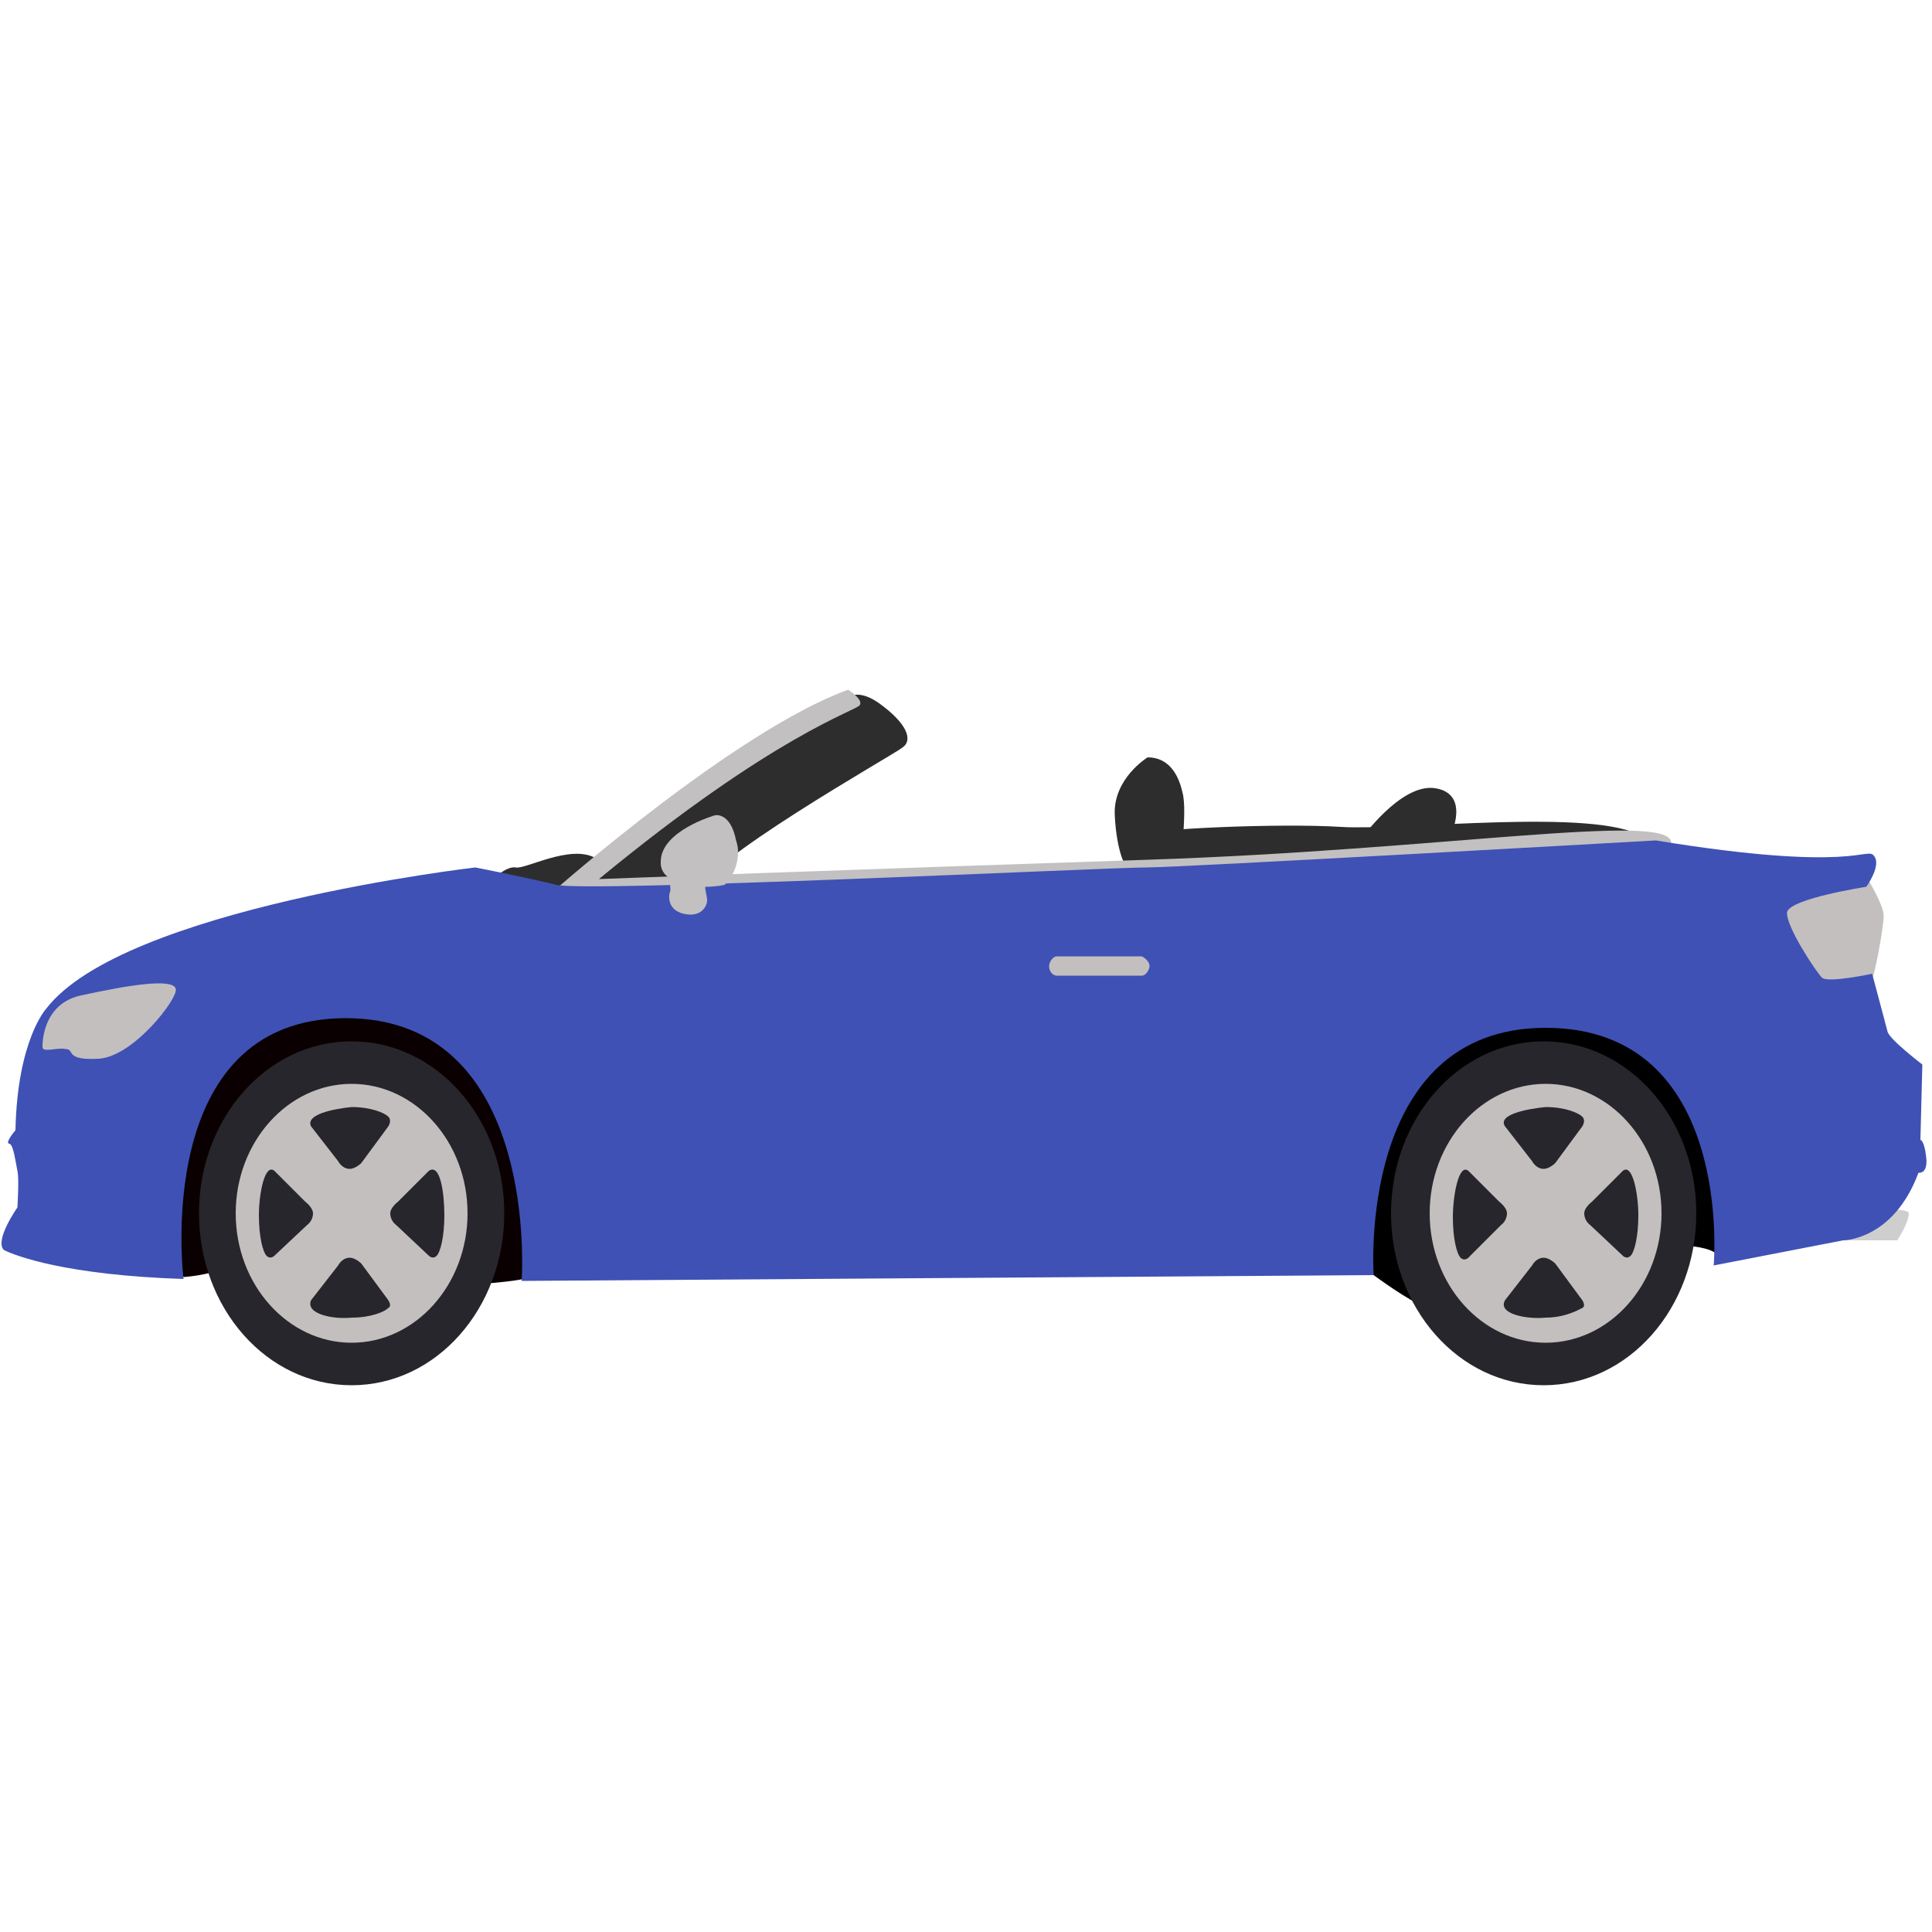 <?xml version="1.0" encoding="utf-8"?>
<!-- Generator: Adobe Illustrator 18.0.0, SVG Export Plug-In . SVG Version: 6.00 Build 0)  -->
<!DOCTYPE svg PUBLIC "-//W3C//DTD SVG 1.1//EN" "http://www.w3.org/Graphics/SVG/1.1/DTD/svg11.dtd">
<svg version="1.1" id="Layer_1" xmlns="http://www.w3.org/2000/svg" xmlns:xlink="http://www.w3.org/1999/xlink" x="0px" y="0px"
	 viewBox="0 0 100 100" enable-background="new 0 0 100 100" xml:space="preserve">
<g display="none">
	<path display="inline" fill="#0B0001" d="M7.7,64.7l1.7,1.7c0,0,1.7,0,2-0.3c0.7-0.3,12,1,12,1s4-0.3,4.3-0.7
		C28,66,26,54.7,26,54.7l-9.7-2.3C16.3,52.3,7.7,56.7,7.7,64.7z"/>
	<path display="inline" d="M69,65l2.3,1.3c0,0,2,1.3,2.7,1.3s13.7-2.7,13.7-2.7s1.7,0,1.7,0.7s2.3-5.3,2.3-5.3l-5.7-6H73.3
		C73.3,54.3,67.7,61.7,69,65z"/>
	<path display="inline" fill="#CECECE" d="M92.7,64.7h5.7c0,0,0.7-0.7,0.7-1.3c0-0.3-6,0-6,0L92.7,64.7z"/>
	<path display="inline" fill="#2D2D2D" d="M43.7,40c0,0,0.7-1,2,0s1.7,1.7,1.3,2c-0.7,0.3-10.3,5.3-10.7,7c-0.3,1.3-7,1.7-7,1.7
		L31,48C30.3,48,41,41,43.7,40z"/>
	<path display="inline" fill="#141414" d="M42.7,48.7c0,0.3,0,0.7,0,0.7l0,0c-0.3,0-0.7,0-0.7,0l-2-3c0-0.3,0-0.7,0-0.7l0,0
		c0.3,0,0.7,0,0.7,0L42.7,48.7z"/>
	<path display="inline" fill="#2D2D2D" d="M59.3,42.7c0,0-1.7,1-1.7,2.7s0.7,2.3,0.7,2.3L61,48c0,0,0.3-3,0.3-4
		C61,43.3,60.7,42.7,59.3,42.7z"/>
	<path display="inline" fill="#2D2D2D" d="M58.7,47.7c0,0,0-1.3,0.7-1.7c0.3-0.3,7-0.7,10.3-0.3C73,45.7,83,45,85.3,46
		C87.7,47.7,59.7,48.3,58.7,47.7z"/>
	<path display="inline" fill="#2D2D2D" d="M25.3,48.3c0,0,0.7-0.7,1.3-0.7c0.7,0,3-1,4-0.3c1.3,0.7-2,2.3-2,2.3L25.3,48.3z"/>
	<path display="inline" fill="#C2C0C1" d="M29,48.7c0,0,9.3-7.3,15-9.3c0,0,0.7,0.3,0.7,0.7c-0.3,0.7-4.3,1.7-13.7,8.3
		c0,0,13.3-0.3,28.3-1c15.3-0.3,27-2.3,27-0.7C86.7,48,29,49.7,29,48.7z"/>
	<path display="inline" fill="#9D5C62" d="M96.7,48c0,0,1,1.3,1,2S97,53,97,53c-1.7,2-5.3-0.7-5.3-0.7C91.7,52,91.7,47.7,96.7,48z"
		/>
	<path display="inline" fill="#3F51B5" d="M9.7,66.7c0,0-1.7-12,8.3-12S27,67,27,67l44.3-0.3c0,0-1-11.3,9-11.3s8.7,11,8.7,11
		l6.7-1.3c0,0,2.7,0,4-3c0,0,0.7,0,0.3-0.7c0-0.7-0.3-0.7-0.3-0.7v-3.3c0,0-1.7-1-1.7-1.7c0-0.3-0.7-2.7-0.7-2.7s-2.3,0.3-2.7,0.3
		c-0.3-0.3-2-2.3-1.7-3c0-0.7,4-1.3,4-1.3s0.7-1,0.3-1.3C97,47.3,96.6,48.3,86,47c0,0-24.7,1.3-26.3,1.3c-1.7,0-29,0.3-30.3,0
		C27.7,48,25,47.7,25,47.7s-18.7,2-22.7,6.7c0,0-1.7,1.3-1.7,5.7c0,0-0.7,0.7-0.3,0.7s0.3,0.7,0.3,1.3c0,0.3,0,1.7,0,1.7
		s-1.3,1.7-0.7,2C0.7,65.3,3.3,66.3,9.7,66.7z"/>
	<path display="inline" fill="#2D2D2D" d="M75.3,46.3c0,0,1-2-0.7-2c-1.7-0.3-4,2.3-4,2.3C70.3,46.3,75.3,46.3,75.3,46.3z"/>
	<path display="inline" fill="#AFB3B6" d="M2,56c0,0,0-2,2-2.3c2.3-0.3,4.7-0.7,4.7-0.3c0,0.3-2.3,3-4,3S3.3,56,3,56S2.3,56.3,2,56z
		"/>
	<path display="inline" fill="#263677" d="M58.7,52.3c0,0.7-0.7,1-1,1h-1.3c-0.7,0-1-0.7-1-1l0,0c0-0.7,0.7-1,1-1h1.3
		C58.3,51,58.7,51.7,58.7,52.3L58.7,52.3z"/>
	<path display="inline" fill="#C2C0C1" d="M59.7,52.3c0,0.3,0,0.3-0.3,0.3H55c-0.3,0-0.3,0-0.3-0.3l0,0c0-0.3,0-0.3,0.3-0.3h4.3
		C59.3,51.7,59.7,52,59.7,52.3L59.7,52.3z"/>
	<path display="inline" fill="#231A1D" d="M34.7,47.7c0,0,0.3,1,0,1c0,0.3,0,0.7,0.7,1c1,0.3,1.3-0.3,1.3-0.7c0-0.3-0.3-0.7,0-0.7
		C36.7,48,34.7,47.7,34.7,47.7z"/>
	<g display="inline">
		<path fill="#263677" d="M38.3,47c0,0,0-0.3,0-0.7c-0.3-1.3-1-1.3-1-1.3s-3,0.7-2.7,2.3C35,47.3,37.3,47.3,38.3,47z"/>
		<path fill="#263677" d="M34.3,47.3L34.3,47.3c0.3,1.7,3.3,1,3.3,1s0.7-0.3,0.7-1.3C37.3,47.3,35,47.3,34.3,47.3z"/>
	</g>
	<g display="inline">
		<g>
			<circle fill="#27262C" cx="18.3" cy="63.7" r="8"/>
			<circle fill="#C3BFBE" cx="18.3" cy="63.7" r="6"/>
			<g>
				<path fill="#27262C" d="M16,59.7l1.3,1.7c0,0,0.3,0.3,0.7,0.3c0.3,0,0.7-0.3,0.7-0.3l1.3-1.7c0,0,0.3-0.3,0-0.3S19,59,18,59
					C17.3,58.7,15.7,59,16,59.7z"/>
				<path fill="#27262C" d="M16,67.7l1.3-1.7c0,0,0.3-0.3,0.7-0.3c0.3,0,0.7,0.3,0.7,0.3l1.3,1.7c0,0,0.3,0.3,0,0.3
					s-0.7,0.3-1.7,0.3S15.7,68,16,67.7z"/>
				<path fill="#27262C" d="M22.3,61.7L20.7,63c0,0-0.3,0.3-0.3,0.7c0,0.3,0.3,0.7,0.3,0.7l1.7,1.3c0,0,0.3,0.3,0.3,0s0.3-1,0.3-2
					C23,62.7,22.7,61.3,22.3,61.7z"/>
				<path fill="#27262C" d="M14.3,61.7L16,63c0,0,0.3,0.3,0.3,0.7c0,0.3-0.3,0.7-0.3,0.7l-1.7,1.3c0,0-0.3,0.3-0.3,0s-0.3-1-0.3-2
					C13.7,62.7,13.7,61.3,14.3,61.7z"/>
			</g>
		</g>
	</g>
	<g display="inline">
		<g>
			<circle fill="#27262C" cx="80" cy="63.7" r="8"/>
			<circle fill="#C3BFBE" cx="80" cy="63.7" r="6"/>
			<g>
				<path fill="#27262C" d="M78,59.7l1.3,1.7c0,0,0.3,0.3,0.7,0.3s0.7-0.3,0.7-0.3l1.3-1.7c0,0,0.3-0.3,0-0.3s-1-0.3-2-0.3
					C79,58.7,77.7,59,78,59.7z"/>
				<path fill="#27262C" d="M78,67.7l1.3-1.7c0,0,0.3-0.3,0.7-0.3s0.7,0.3,0.7,0.3l1.3,1.7c0,0,0.3,0.3,0,0.3s-1,0.3-2,0.3
					S77.7,68,78,67.7z"/>
				<path fill="#27262C" d="M84,61.7L82.3,63c0,0-0.3,0.3-0.3,0.7c0,0.3,0.3,0.7,0.3,0.7l1.7,1.3c0,0,0.3,0.3,0.3,0s0.3-1,0.3-2
					C85,62.7,84.7,61.3,84,61.7z"/>
				<path fill="#27262C" d="M76.3,61.7L78,63c0,0,0.3,0.3,0.3,0.7c0,0.3-0.3,0.7-0.3,0.7l-1.7,1.3c0,0-0.3,0.3-0.3,0s-0.3-1-0.3-2
					C75.3,62.7,75.7,61.3,76.3,61.7z"/>
			</g>
		</g>
	</g>
</g>
<g>
	<g>
		<path fill="#0B0001" d="M7.8,64.1l1.7,2c0,0,1.5-0.1,2-0.5s11.8,1.1,11.9,1s3.9-0.2,4.2-0.6c0.3-0.3-1.8-13.3-1.8-13.3l-9.7-2.5
			C16.2,50.4,7.7,55,7.8,64.1z"/>
		<path d="M68.9,64.5l2.2,1.5c0,0,1.9,1.4,2.6,1.6s13.8-3.1,13.8-3.1s1.5,0.1,1.5,0.7s2.3-6.2,2.3-6.2l-5.8-6.9l-12.1,0.3
			C73.3,52.4,67.4,60.5,68.9,64.5z"/>
		<path fill="#CECECE" d="M92.4,64.2h5.8c0,0,0.6-0.9,0.6-1.4s-5.9,0-5.9,0L92.4,64.2z"/>
		<path fill="#2D2D2D" d="M43.5,36.4c0,0,0.6-1,2,0s1.8,1.9,1.2,2.3c-0.5,0.4-10.5,6-10.8,7.7c-0.3,1.6-7.1,2-7.1,2l1.5-3
			C30.3,45.4,40.8,37.4,43.5,36.4z"/>
		<path fill="#2D2D2D" d="M59.4,39.2c0,0-1.8,1.1-1.7,3c0.1,2,0.6,2.7,0.6,2.7l2.7,0.5c0,0,0.5-3.4,0.2-4.4
			C61,40.1,60.5,39.2,59.4,39.2z"/>
		<path fill="#2D2D2D" d="M58.6,45c0,0,0.1-1.6,0.5-1.8c0.4-0.3,7.1-0.6,10.3-0.4c3.2,0.2,13.2-1,15.6,0.5
			C87.4,44.7,59.7,45.8,58.6,45z"/>
		<path fill="#2D2D2D" d="M25.4,45.6c0,0,0.8-0.8,1.3-0.7s2.8-1.2,4.1-0.5c1.2,0.7-1.9,2.8-1.9,2.8L25.4,45.6z"/>
		<path fill="#C2C0C1" d="M28.8,46c0,0,9.3-8.2,15.1-10.3c0,0,0.8,0.5,0.6,0.8s-4.4,1.5-13.5,9c0,0,13.2-0.5,28.4-1s27-2.5,27.1-0.9
			C86.6,45.3,29,47.2,28.8,46z"/>
		<path fill="#C3BFBE" d="M96.5,45.2c0,0,1,1.6,1,2.2S97,50.7,96.8,51c-1.5,2.1-5.2-0.8-5.2-0.9C91.6,49.9,91.4,44.9,96.5,45.2z"/>
		<path fill="#3F51B5" d="M9.5,66.2c0,0-1.7-13.5,8.4-13.5S27,66.3,27,66.3L71.1,66c0,0-0.9-12.8,8.9-12.8s8.7,12.3,8.7,12.3
			l6.7-1.3c0,0,2.6,0,3.9-3.5c0,0,0.5,0.1,0.4-0.8C99.6,59,99.4,59,99.4,59l0.1-3.9c0,0-1.7-1.3-1.8-1.7c-0.1-0.4-0.8-3-0.8-3
			s-2.3,0.5-2.6,0.2c-0.3-0.3-1.9-2.7-1.8-3.4c0.2-0.7,4.1-1.3,4.1-1.3s0.8-1.1,0.4-1.6s-0.9,0.9-11.3-0.8c0,0-24.6,1.4-26.4,1.4
			c-1.9,0-28.9,1.3-30.5,0.9c-1.6-0.4-4.2-0.9-4.2-0.9S6.4,47,2.4,52.2c0,0-1.5,1.6-1.6,6.3c0,0-0.6,0.7-0.3,0.7
			c0.2,0.1,0.3,0.9,0.4,1.4c0.1,0.4,0,1.9,0,1.9s-1.2,1.7-0.7,2.2C0.8,65,3.4,66,9.5,66.2z"/>
		<path fill="#2D2D2D" d="M75.1,43.2c0,0,1-2.1-0.8-2.4c-1.8-0.3-3.9,2.7-3.9,2.7C70.3,43.6,75.1,43.2,75.1,43.2z"/>
		<path fill="#C3BFBE" d="M2.2,54.2c0,0-0.1-2.3,2.1-2.7C6.6,51,9,50.6,9.1,51.2c0.1,0.5-2.2,3.5-4,3.6s-1.2-0.5-1.7-0.5
			C3,54.2,2.2,54.5,2.2,54.2z"/>
		<path fill="#3F51B5" d="M1.6,60.8c0,0-0.2-1,0-1.1c0.2-0.2,2-0.5,2.3,0.1c0.4,0.6,1,2,1,2.7s0,1.2-0.6,1.2
			c-0.6-0.1-2.5,0.1-2.6-0.4c-0.1-0.6,0.2-1.4,0-1.7c0,0-0.6,0.1-0.7-0.1c0-0.3,0-0.7,0.2-0.7C1.3,60.8,1.6,60.8,1.6,60.8z"/>
		<path fill="#C3BFBE" d="M59.5,50c0,0.2-0.2,0.5-0.4,0.5h-4.4c-0.2,0-0.4-0.2-0.4-0.5l0,0c0-0.2,0.2-0.5,0.4-0.5h4.4
			C59.3,49.6,59.5,49.8,59.5,50L59.5,50z"/>
		<path fill="#C2C0C1" d="M38.1,43.5C37.8,42,37,42.2,37,42.2s-2.8,0.8-2.8,2.4c0,0,0,0,0,0c0,0,0,0.1,0,0.1c0,0.3,0.2,0.6,0.4,0.7
			c0.1,0.3,0.1,0.6,0.1,0.7c-0.1,0.2-0.2,1,0.7,1.2c0.9,0.2,1.2-0.4,1.2-0.7c0-0.2-0.1-0.5-0.1-0.7c0.6,0,1-0.1,1-0.1
			s0.7-0.6,0.7-1.7C38.2,44,38.2,43.8,38.1,43.5z"/>
		<g>
			<g>
				<path fill="#27262C" d="M26.1,62.8c0,4.9-3.5,8.9-7.9,8.9s-7.9-4-7.9-8.9s3.5-8.9,7.9-8.9S26.1,57.9,26.1,62.8z"/>
				<path fill="#C3BFBE" d="M12.2,62.8c0,3.7,2.7,6.7,6,6.7s6-3,6-6.7s-2.7-6.7-6-6.7S12.2,59.1,12.2,62.8z"/>
				<g>
					<path fill="#27262C" d="M16.1,58.3l1.4,1.8c0,0,0.2,0.4,0.6,0.4c0.3,0,0.6-0.3,0.6-0.3l1.4-1.9c0,0,0.2-0.3,0-0.5
						s-0.9-0.5-1.9-0.5C17.2,57.4,15.8,57.7,16.1,58.3z"/>
					<path fill="#27262C" d="M16.1,67.3l1.4-1.8c0,0,0.2-0.4,0.6-0.4c0.3,0,0.6,0.3,0.6,0.3l1.4,1.9c0,0,0.2,0.3,0,0.4
						c-0.2,0.2-0.9,0.5-1.9,0.5C17.2,68.3,15.8,68,16.1,67.3z"/>
					<path fill="#27262C" d="M22.2,60.6l-1.6,1.6c0,0-0.4,0.3-0.4,0.6c0,0.4,0.3,0.6,0.3,0.6l1.7,1.6c0,0,0.2,0.2,0.4,0
						s0.4-1,0.4-2.1S22.8,60.2,22.2,60.6z"/>
					<path fill="#27262C" d="M14.2,60.6l1.6,1.6c0,0,0.4,0.3,0.4,0.6c0,0.4-0.3,0.6-0.3,0.6L14.2,65c0,0-0.2,0.2-0.4,0
						s-0.4-1-0.4-2.1S13.7,60.2,14.2,60.6z"/>
				</g>
			</g>
		</g>
		<g>
			<g>
				<path fill="#27262C" d="M87.8,62.8c0,4.9-3.5,8.9-7.9,8.9s-7.9-4-7.9-8.9s3.5-8.9,7.9-8.9C84.3,53.9,87.8,57.9,87.8,62.8z"/>
				<path fill="#C3BFBE" d="M74,62.8c0,3.7,2.7,6.7,6,6.7s6-3,6-6.7s-2.7-6.7-6-6.7S74,59.1,74,62.8z"/>
				<g>
					<path fill="#27262C" d="M77.9,58.3l1.4,1.8c0,0,0.2,0.4,0.6,0.4c0.3,0,0.6-0.3,0.6-0.3l1.4-1.9c0,0,0.2-0.3,0-0.5
						S81,57.3,80,57.3C79,57.4,77.5,57.7,77.9,58.3z"/>
					<path fill="#27262C" d="M77.9,67.3l1.4-1.8c0,0,0.2-0.4,0.6-0.4c0.3,0,0.6,0.3,0.6,0.3l1.4,1.9c0,0,0.2,0.3,0,0.4
						S81,68.2,80,68.2C79,68.3,77.5,68,77.9,67.3z"/>
					<path fill="#27262C" d="M84,60.6l-1.6,1.6c0,0-0.4,0.3-0.4,0.6c0,0.4,0.3,0.6,0.3,0.6L84,65c0,0,0.2,0.2,0.4,0s0.4-1,0.4-2.1
						S84.5,60.2,84,60.6z"/>
					<path fill="#27262C" d="M76,60.6l1.6,1.6c0,0,0.4,0.3,0.4,0.6c0,0.4-0.3,0.6-0.3,0.6L76,65.1c0,0-0.2,0.2-0.4,0s-0.4-1-0.4-2.1
						S75.5,60.2,76,60.6z"/>
				</g>
			</g>
		</g>
	</g>
</g>
</svg>
